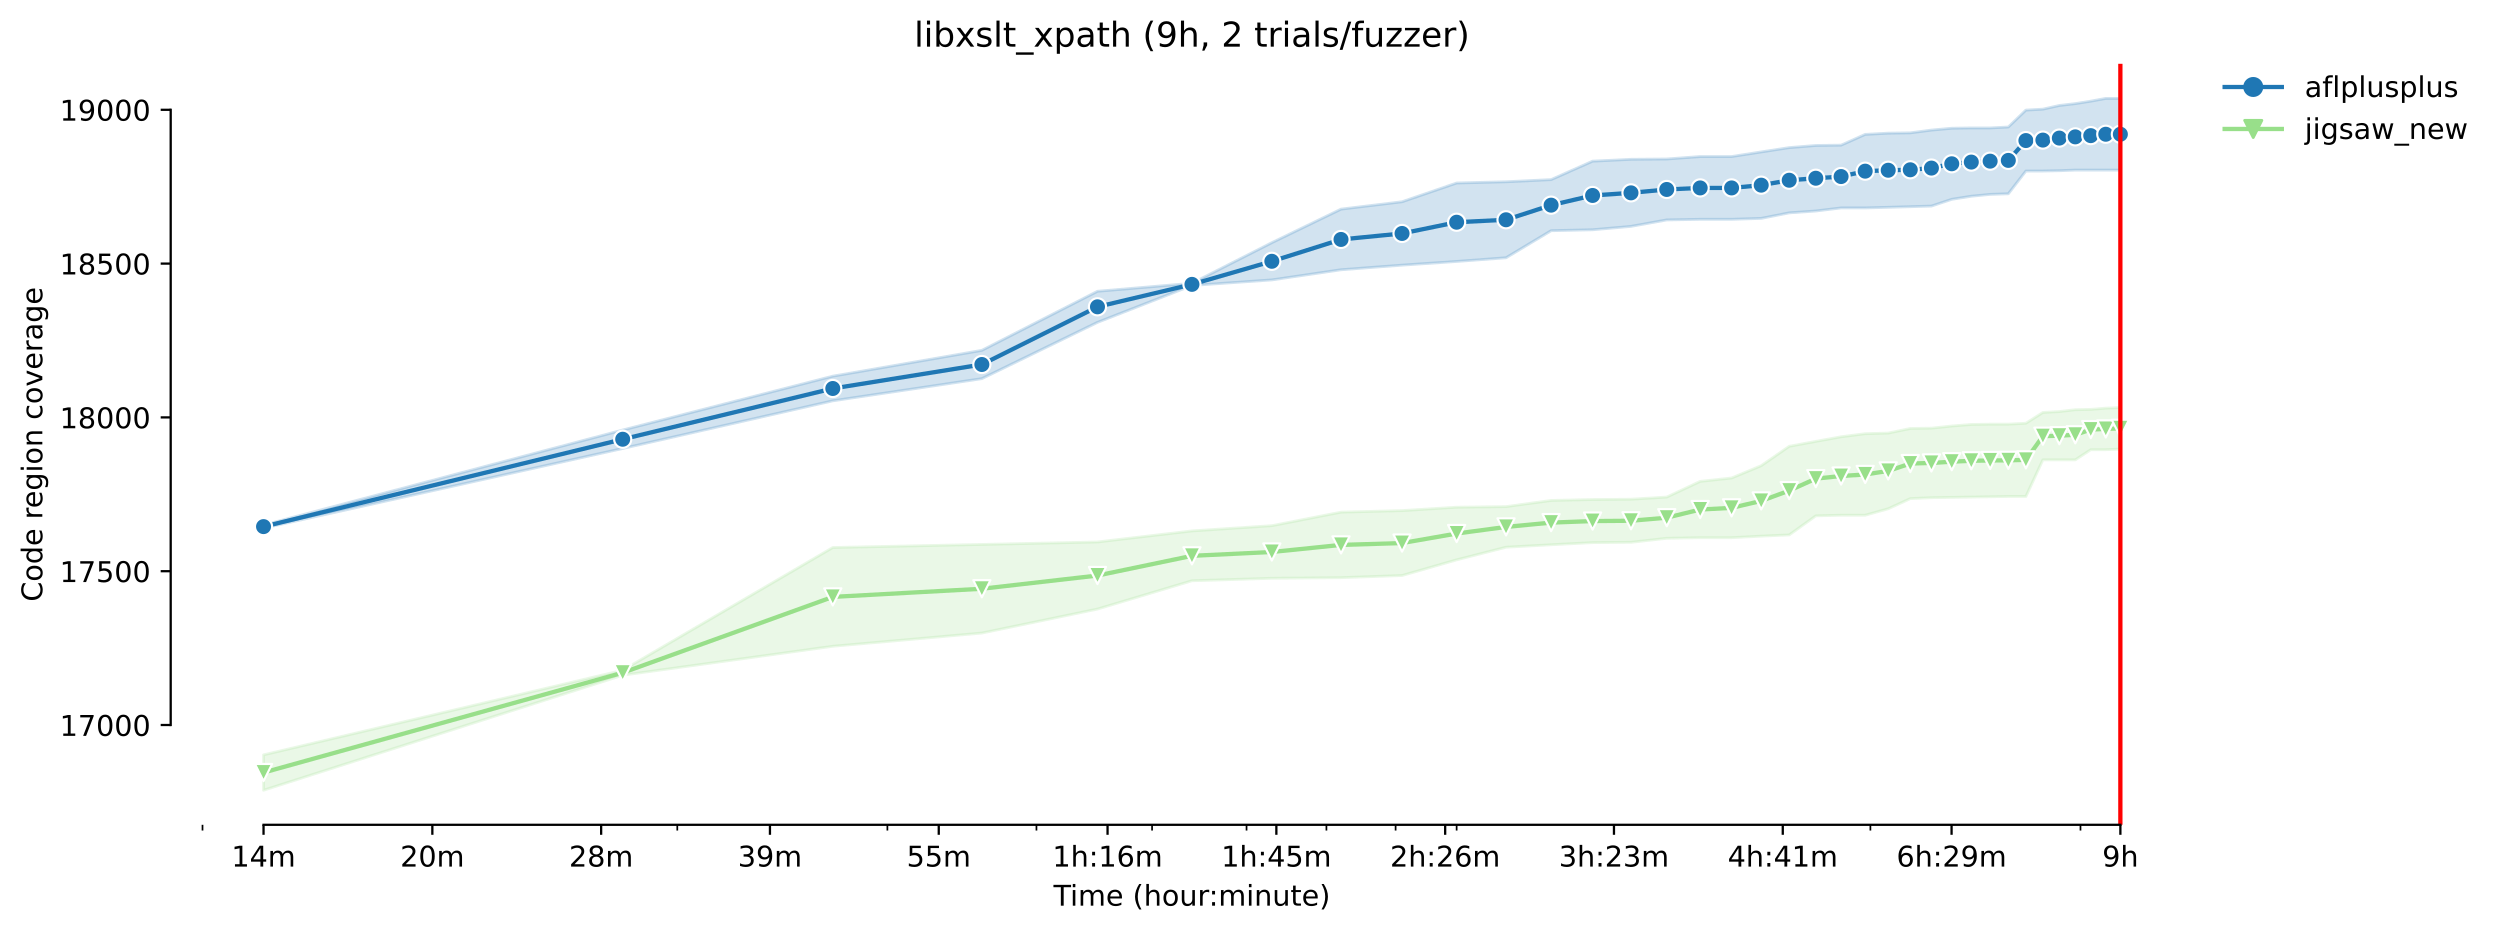 <?xml version="1.0" encoding="utf-8" standalone="no"?>
<!DOCTYPE svg PUBLIC "-//W3C//DTD SVG 1.1//EN"
  "http://www.w3.org/Graphics/SVG/1.1/DTD/svg11.dtd">
<!-- Created with matplotlib (https://matplotlib.org/) -->
<svg height="325.986pt" version="1.1" viewBox="0 0 874.22 325.986" width="874.22pt" xmlns="http://www.w3.org/2000/svg" xmlns:xlink="http://www.w3.org/1999/xlink">
 <defs>
  <style type="text/css">*{stroke-linecap:butt;stroke-linejoin:round;}</style>
 </defs>
 <g id="figure_1">
  <g id="patch_1">
   <path d="M 0 325.986 
L 874.22 325.986 
L 874.22 0 
L 0 0 
z
" style="fill:#ffffff;"/>
  </g>
  <g id="axes_1">
   <g id="patch_2">
    <path d="M 59.691 288.43 
L 773.931 288.43 
L 773.931 22.318 
L 59.691 22.318 
z
" style="fill:#ffffff;"/>
   </g>
   <g id="PolyCollection_1">
    <defs>
     <path d="M 92.156 -142.376 
L 92.156 -141.3 
L 217.75 -169.16 
L 291.217 -185.833 
L 343.343 -193.578 
L 383.775 -213.263 
L 416.811 -226.171 
L 444.742 -228.107 
L 468.937 -231.657 
L 490.278 -233.27 
L 509.369 -234.561 
L 526.638 -235.852 
L 542.404 -245.318 
L 556.907 -245.641 
L 570.335 -246.824 
L 582.836 -249.083 
L 594.53 -249.298 
L 605.515 -249.298 
L 615.872 -249.621 
L 625.668 -251.557 
L 634.962 -252.202 
L 643.803 -253.278 
L 652.232 -253.278 
L 660.286 -253.493 
L 667.998 -253.708 
L 675.394 -253.924 
L 682.501 -256.29 
L 689.339 -257.366 
L 695.929 -258.011 
L 702.287 -258.226 
L 708.43 -266.186 
L 714.371 -266.186 
L 720.124 -266.294 
L 725.699 -266.509 
L 731.108 -266.509 
L 736.361 -266.509 
L 741.465 -266.509 
L 741.465 -291.572 
L 741.465 -291.572 
L 736.361 -291.572 
L 731.108 -290.604 
L 725.699 -289.744 
L 720.124 -289.098 
L 714.371 -287.807 
L 708.43 -287.485 
L 702.287 -281.568 
L 695.929 -281.246 
L 689.339 -281.246 
L 682.501 -281.138 
L 675.394 -280.493 
L 667.998 -279.525 
L 660.286 -279.417 
L 652.232 -278.987 
L 643.803 -275.222 
L 634.962 -275.114 
L 625.668 -274.361 
L 615.872 -272.855 
L 605.515 -271.242 
L 594.53 -271.242 
L 582.836 -270.381 
L 570.335 -270.274 
L 556.907 -269.628 
L 542.404 -263.174 
L 526.638 -262.421 
L 509.369 -261.991 
L 490.278 -255.429 
L 468.937 -252.848 
L 444.742 -241.123 
L 416.811 -226.924 
L 383.775 -224.127 
L 343.343 -203.474 
L 291.217 -194.439 
L 217.75 -175.614 
L 92.156 -142.376 
z
" id="md4deafa1cf" style="stroke:#1f77b4;stroke-opacity:0.2;"/>
    </defs>
    <g clip-path="url(#pafbe41ceff)">
     <use style="fill:#1f77b4;fill-opacity:0.2;stroke:#1f77b4;stroke-opacity:0.2;" x="0" xlink:href="#md4deafa1cf" y="325.986"/>
    </g>
   </g>
   <g id="PolyCollection_2">
    <defs>
     <path d="M 92.156 -62.023 
L 92.156 -49.652 
L 217.75 -89.883 
L 291.217 -99.994 
L 343.343 -104.619 
L 383.775 -113.01 
L 416.811 -122.906 
L 444.742 -123.766 
L 468.937 -123.982 
L 490.278 -124.735 
L 509.369 -130.221 
L 526.638 -134.631 
L 542.404 -135.491 
L 556.907 -136.244 
L 570.335 -136.352 
L 582.836 -137.75 
L 594.53 -137.965 
L 605.515 -137.965 
L 615.872 -138.503 
L 625.668 -138.934 
L 634.962 -145.603 
L 643.803 -145.818 
L 652.232 -145.818 
L 660.286 -148.077 
L 667.998 -151.627 
L 675.394 -151.949 
L 682.501 -152.057 
L 689.339 -152.164 
L 695.929 -152.272 
L 702.287 -152.38 
L 708.43 -152.38 
L 714.371 -165.18 
L 720.124 -165.18 
L 725.699 -165.18 
L 731.108 -168.73 
L 736.361 -168.73 
L 741.465 -168.945 
L 741.465 -183.467 
L 741.465 -183.467 
L 736.361 -183.251 
L 731.108 -182.821 
L 725.699 -182.714 
L 720.124 -182.068 
L 714.371 -181.746 
L 708.43 -177.981 
L 702.287 -177.658 
L 695.929 -177.658 
L 689.339 -177.55 
L 682.501 -177.013 
L 675.394 -176.26 
L 667.998 -176.152 
L 660.286 -174.538 
L 652.232 -174.323 
L 643.803 -173.248 
L 634.962 -171.634 
L 625.668 -169.913 
L 615.872 -163.136 
L 605.515 -158.834 
L 594.53 -157.65 
L 582.836 -152.164 
L 570.335 -151.411 
L 556.907 -151.304 
L 542.404 -150.981 
L 526.638 -148.83 
L 509.369 -148.615 
L 490.278 -147.431 
L 468.937 -146.894 
L 444.742 -142.161 
L 416.811 -140.332 
L 383.775 -136.459 
L 343.343 -135.599 
L 291.217 -134.523 
L 217.75 -91.604 
L 92.156 -62.023 
z
" id="m7878381d04" style="stroke:#98df8a;stroke-opacity:0.2;"/>
    </defs>
    <g clip-path="url(#pafbe41ceff)">
     <use style="fill:#98df8a;fill-opacity:0.2;stroke:#98df8a;stroke-opacity:0.2;" x="0" xlink:href="#m7878381d04" y="325.986"/>
    </g>
   </g>
   <g id="matplotlib.axis_1">
    <g id="xtick_1">
     <g id="line2d_1">
      <defs>
       <path d="M 0 0 
L 0 3.5 
" id="mad91af517e" style="stroke:#000000;stroke-width:0.8;"/>
      </defs>
      <g>
       <use style="stroke:#000000;stroke-width:0.8;" x="92.156" xlink:href="#mad91af517e" y="288.43"/>
      </g>
     </g>
     <g id="text_1">
      <!-- 14m -->
      <g transform="translate(80.923 303.029)scale(0.1 -0.1)">
       <defs>
        <path d="M 12.406 8.297 
L 28.516 8.297 
L 28.516 63.922 
L 10.984 60.406 
L 10.984 69.391 
L 28.422 72.906 
L 38.281 72.906 
L 38.281 8.297 
L 54.391 8.297 
L 54.391 0 
L 12.406 0 
z
" id="DejaVuSans-49"/>
        <path d="M 37.797 64.312 
L 12.891 25.391 
L 37.797 25.391 
z
M 35.203 72.906 
L 47.609 72.906 
L 47.609 25.391 
L 58.016 25.391 
L 58.016 17.188 
L 47.609 17.188 
L 47.609 0 
L 37.797 0 
L 37.797 17.188 
L 4.891 17.188 
L 4.891 26.703 
z
" id="DejaVuSans-52"/>
        <path d="M 52 44.188 
Q 55.375 50.25 60.062 53.125 
Q 64.75 56 71.094 56 
Q 79.641 56 84.281 50.016 
Q 88.922 44.047 88.922 33.016 
L 88.922 0 
L 79.891 0 
L 79.891 32.719 
Q 79.891 40.578 77.094 44.375 
Q 74.312 48.188 68.609 48.188 
Q 61.625 48.188 57.562 43.547 
Q 53.516 38.922 53.516 30.906 
L 53.516 0 
L 44.484 0 
L 44.484 32.719 
Q 44.484 40.625 41.703 44.406 
Q 38.922 48.188 33.109 48.188 
Q 26.219 48.188 22.156 43.531 
Q 18.109 38.875 18.109 30.906 
L 18.109 0 
L 9.078 0 
L 9.078 54.688 
L 18.109 54.688 
L 18.109 46.188 
Q 21.188 51.219 25.484 53.609 
Q 29.781 56 35.688 56 
Q 41.656 56 45.828 52.969 
Q 50 49.953 52 44.188 
z
" id="DejaVuSans-109"/>
       </defs>
       <use xlink:href="#DejaVuSans-49"/>
       <use x="63.623" xlink:href="#DejaVuSans-52"/>
       <use x="127.246" xlink:href="#DejaVuSans-109"/>
      </g>
     </g>
    </g>
    <g id="xtick_2">
     <g id="line2d_2">
      <g>
       <use style="stroke:#000000;stroke-width:0.8;" x="151.185" xlink:href="#mad91af517e" y="288.43"/>
      </g>
     </g>
     <g id="text_2">
      <!-- 20m -->
      <g transform="translate(139.952 303.029)scale(0.1 -0.1)">
       <defs>
        <path d="M 19.188 8.297 
L 53.609 8.297 
L 53.609 0 
L 7.328 0 
L 7.328 8.297 
Q 12.938 14.109 22.625 23.891 
Q 32.328 33.688 34.812 36.531 
Q 39.547 41.844 41.422 45.531 
Q 43.312 49.219 43.312 52.781 
Q 43.312 58.594 39.234 62.25 
Q 35.156 65.922 28.609 65.922 
Q 23.969 65.922 18.812 64.312 
Q 13.672 62.703 7.812 59.422 
L 7.812 69.391 
Q 13.766 71.781 18.938 73 
Q 24.125 74.219 28.422 74.219 
Q 39.75 74.219 46.484 68.547 
Q 53.219 62.891 53.219 53.422 
Q 53.219 48.922 51.531 44.891 
Q 49.859 40.875 45.406 35.406 
Q 44.188 33.984 37.641 27.219 
Q 31.109 20.453 19.188 8.297 
z
" id="DejaVuSans-50"/>
        <path d="M 31.781 66.406 
Q 24.172 66.406 20.328 58.906 
Q 16.5 51.422 16.5 36.375 
Q 16.5 21.391 20.328 13.891 
Q 24.172 6.391 31.781 6.391 
Q 39.453 6.391 43.281 13.891 
Q 47.125 21.391 47.125 36.375 
Q 47.125 51.422 43.281 58.906 
Q 39.453 66.406 31.781 66.406 
z
M 31.781 74.219 
Q 44.047 74.219 50.516 64.516 
Q 56.984 54.828 56.984 36.375 
Q 56.984 17.969 50.516 8.266 
Q 44.047 -1.422 31.781 -1.422 
Q 19.531 -1.422 13.062 8.266 
Q 6.594 17.969 6.594 36.375 
Q 6.594 54.828 13.062 64.516 
Q 19.531 74.219 31.781 74.219 
z
" id="DejaVuSans-48"/>
       </defs>
       <use xlink:href="#DejaVuSans-50"/>
       <use x="63.623" xlink:href="#DejaVuSans-48"/>
       <use x="127.246" xlink:href="#DejaVuSans-109"/>
      </g>
     </g>
    </g>
    <g id="xtick_3">
     <g id="line2d_3">
      <g>
       <use style="stroke:#000000;stroke-width:0.8;" x="210.213" xlink:href="#mad91af517e" y="288.43"/>
      </g>
     </g>
     <g id="text_3">
      <!-- 28m -->
      <g transform="translate(198.98 303.029)scale(0.1 -0.1)">
       <defs>
        <path d="M 31.781 34.625 
Q 24.75 34.625 20.719 30.859 
Q 16.703 27.094 16.703 20.516 
Q 16.703 13.922 20.719 10.156 
Q 24.75 6.391 31.781 6.391 
Q 38.812 6.391 42.859 10.172 
Q 46.922 13.969 46.922 20.516 
Q 46.922 27.094 42.891 30.859 
Q 38.875 34.625 31.781 34.625 
z
M 21.922 38.812 
Q 15.578 40.375 12.031 44.719 
Q 8.5 49.078 8.5 55.328 
Q 8.5 64.062 14.719 69.141 
Q 20.953 74.219 31.781 74.219 
Q 42.672 74.219 48.875 69.141 
Q 55.078 64.062 55.078 55.328 
Q 55.078 49.078 51.531 44.719 
Q 48 40.375 41.703 38.812 
Q 48.828 37.156 52.797 32.312 
Q 56.781 27.484 56.781 20.516 
Q 56.781 9.906 50.312 4.234 
Q 43.844 -1.422 31.781 -1.422 
Q 19.734 -1.422 13.25 4.234 
Q 6.781 9.906 6.781 20.516 
Q 6.781 27.484 10.781 32.312 
Q 14.797 37.156 21.922 38.812 
z
M 18.312 54.391 
Q 18.312 48.734 21.844 45.562 
Q 25.391 42.391 31.781 42.391 
Q 38.141 42.391 41.719 45.562 
Q 45.312 48.734 45.312 54.391 
Q 45.312 60.062 41.719 63.234 
Q 38.141 66.406 31.781 66.406 
Q 25.391 66.406 21.844 63.234 
Q 18.312 60.062 18.312 54.391 
z
" id="DejaVuSans-56"/>
       </defs>
       <use xlink:href="#DejaVuSans-50"/>
       <use x="63.623" xlink:href="#DejaVuSans-56"/>
       <use x="127.246" xlink:href="#DejaVuSans-109"/>
      </g>
     </g>
    </g>
    <g id="xtick_4">
     <g id="line2d_4">
      <g>
       <use style="stroke:#000000;stroke-width:0.8;" x="269.242" xlink:href="#mad91af517e" y="288.43"/>
      </g>
     </g>
     <g id="text_4">
      <!-- 39m -->
      <g transform="translate(258.009 303.029)scale(0.1 -0.1)">
       <defs>
        <path d="M 40.578 39.312 
Q 47.656 37.797 51.625 33 
Q 55.609 28.219 55.609 21.188 
Q 55.609 10.406 48.188 4.484 
Q 40.766 -1.422 27.094 -1.422 
Q 22.516 -1.422 17.656 -0.516 
Q 12.797 0.391 7.625 2.203 
L 7.625 11.719 
Q 11.719 9.328 16.594 8.109 
Q 21.484 6.891 26.812 6.891 
Q 36.078 6.891 40.938 10.547 
Q 45.797 14.203 45.797 21.188 
Q 45.797 27.641 41.281 31.266 
Q 36.766 34.906 28.719 34.906 
L 20.219 34.906 
L 20.219 43.016 
L 29.109 43.016 
Q 36.375 43.016 40.234 45.922 
Q 44.094 48.828 44.094 54.297 
Q 44.094 59.906 40.109 62.906 
Q 36.141 65.922 28.719 65.922 
Q 24.656 65.922 20.016 65.031 
Q 15.375 64.156 9.812 62.312 
L 9.812 71.094 
Q 15.438 72.656 20.344 73.438 
Q 25.25 74.219 29.594 74.219 
Q 40.828 74.219 47.359 69.109 
Q 53.906 64.016 53.906 55.328 
Q 53.906 49.266 50.438 45.094 
Q 46.969 40.922 40.578 39.312 
z
" id="DejaVuSans-51"/>
        <path d="M 10.984 1.516 
L 10.984 10.5 
Q 14.703 8.734 18.5 7.812 
Q 22.312 6.891 25.984 6.891 
Q 35.75 6.891 40.891 13.453 
Q 46.047 20.016 46.781 33.406 
Q 43.953 29.203 39.594 26.953 
Q 35.25 24.703 29.984 24.703 
Q 19.047 24.703 12.672 31.312 
Q 6.297 37.938 6.297 49.422 
Q 6.297 60.641 12.938 67.422 
Q 19.578 74.219 30.609 74.219 
Q 43.266 74.219 49.922 64.516 
Q 56.594 54.828 56.594 36.375 
Q 56.594 19.141 48.406 8.859 
Q 40.234 -1.422 26.422 -1.422 
Q 22.703 -1.422 18.891 -0.688 
Q 15.094 0.047 10.984 1.516 
z
M 30.609 32.422 
Q 37.25 32.422 41.125 36.953 
Q 45.016 41.5 45.016 49.422 
Q 45.016 57.281 41.125 61.844 
Q 37.25 66.406 30.609 66.406 
Q 23.969 66.406 20.094 61.844 
Q 16.219 57.281 16.219 49.422 
Q 16.219 41.5 20.094 36.953 
Q 23.969 32.422 30.609 32.422 
z
" id="DejaVuSans-57"/>
       </defs>
       <use xlink:href="#DejaVuSans-51"/>
       <use x="63.623" xlink:href="#DejaVuSans-57"/>
       <use x="127.246" xlink:href="#DejaVuSans-109"/>
      </g>
     </g>
    </g>
    <g id="xtick_5">
     <g id="line2d_5">
      <g>
       <use style="stroke:#000000;stroke-width:0.8;" x="328.271" xlink:href="#mad91af517e" y="288.43"/>
      </g>
     </g>
     <g id="text_5">
      <!-- 55m -->
      <g transform="translate(317.038 303.029)scale(0.1 -0.1)">
       <defs>
        <path d="M 10.797 72.906 
L 49.516 72.906 
L 49.516 64.594 
L 19.828 64.594 
L 19.828 46.734 
Q 21.969 47.469 24.109 47.828 
Q 26.266 48.188 28.422 48.188 
Q 40.625 48.188 47.75 41.5 
Q 54.891 34.812 54.891 23.391 
Q 54.891 11.625 47.562 5.094 
Q 40.234 -1.422 26.906 -1.422 
Q 22.312 -1.422 17.547 -0.641 
Q 12.797 0.141 7.719 1.703 
L 7.719 11.625 
Q 12.109 9.234 16.797 8.062 
Q 21.484 6.891 26.703 6.891 
Q 35.156 6.891 40.078 11.328 
Q 45.016 15.766 45.016 23.391 
Q 45.016 31 40.078 35.438 
Q 35.156 39.891 26.703 39.891 
Q 22.75 39.891 18.812 39.016 
Q 14.891 38.141 10.797 36.281 
z
" id="DejaVuSans-53"/>
       </defs>
       <use xlink:href="#DejaVuSans-53"/>
       <use x="63.623" xlink:href="#DejaVuSans-53"/>
       <use x="127.246" xlink:href="#DejaVuSans-109"/>
      </g>
     </g>
    </g>
    <g id="xtick_6">
     <g id="line2d_6">
      <g>
       <use style="stroke:#000000;stroke-width:0.8;" x="387.299" xlink:href="#mad91af517e" y="288.43"/>
      </g>
     </g>
     <g id="text_6">
      <!-- 1h:16m -->
      <g transform="translate(368.032 303.029)scale(0.1 -0.1)">
       <defs>
        <path d="M 54.891 33.016 
L 54.891 0 
L 45.906 0 
L 45.906 32.719 
Q 45.906 40.484 42.875 44.328 
Q 39.844 48.188 33.797 48.188 
Q 26.516 48.188 22.312 43.547 
Q 18.109 38.922 18.109 30.906 
L 18.109 0 
L 9.078 0 
L 9.078 75.984 
L 18.109 75.984 
L 18.109 46.188 
Q 21.344 51.125 25.703 53.562 
Q 30.078 56 35.797 56 
Q 45.219 56 50.047 50.172 
Q 54.891 44.344 54.891 33.016 
z
" id="DejaVuSans-104"/>
        <path d="M 11.719 12.406 
L 22.016 12.406 
L 22.016 0 
L 11.719 0 
z
M 11.719 51.703 
L 22.016 51.703 
L 22.016 39.312 
L 11.719 39.312 
z
" id="DejaVuSans-58"/>
        <path d="M 33.016 40.375 
Q 26.375 40.375 22.484 35.828 
Q 18.609 31.297 18.609 23.391 
Q 18.609 15.531 22.484 10.953 
Q 26.375 6.391 33.016 6.391 
Q 39.656 6.391 43.531 10.953 
Q 47.406 15.531 47.406 23.391 
Q 47.406 31.297 43.531 35.828 
Q 39.656 40.375 33.016 40.375 
z
M 52.594 71.297 
L 52.594 62.312 
Q 48.875 64.062 45.094 64.984 
Q 41.312 65.922 37.594 65.922 
Q 27.828 65.922 22.672 59.328 
Q 17.531 52.734 16.797 39.406 
Q 19.672 43.656 24.016 45.922 
Q 28.375 48.188 33.594 48.188 
Q 44.578 48.188 50.953 41.516 
Q 57.328 34.859 57.328 23.391 
Q 57.328 12.156 50.688 5.359 
Q 44.047 -1.422 33.016 -1.422 
Q 20.359 -1.422 13.672 8.266 
Q 6.984 17.969 6.984 36.375 
Q 6.984 53.656 15.188 63.938 
Q 23.391 74.219 37.203 74.219 
Q 40.922 74.219 44.703 73.484 
Q 48.484 72.75 52.594 71.297 
z
" id="DejaVuSans-54"/>
       </defs>
       <use xlink:href="#DejaVuSans-49"/>
       <use x="63.623" xlink:href="#DejaVuSans-104"/>
       <use x="127.002" xlink:href="#DejaVuSans-58"/>
       <use x="160.693" xlink:href="#DejaVuSans-49"/>
       <use x="224.316" xlink:href="#DejaVuSans-54"/>
       <use x="287.939" xlink:href="#DejaVuSans-109"/>
      </g>
     </g>
    </g>
    <g id="xtick_7">
     <g id="line2d_7">
      <g>
       <use style="stroke:#000000;stroke-width:0.8;" x="446.328" xlink:href="#mad91af517e" y="288.43"/>
      </g>
     </g>
     <g id="text_7">
      <!-- 1h:45m -->
      <g transform="translate(427.061 303.029)scale(0.1 -0.1)">
       <use xlink:href="#DejaVuSans-49"/>
       <use x="63.623" xlink:href="#DejaVuSans-104"/>
       <use x="127.002" xlink:href="#DejaVuSans-58"/>
       <use x="160.693" xlink:href="#DejaVuSans-52"/>
       <use x="224.316" xlink:href="#DejaVuSans-53"/>
       <use x="287.939" xlink:href="#DejaVuSans-109"/>
      </g>
     </g>
    </g>
    <g id="xtick_8">
     <g id="line2d_8">
      <g>
       <use style="stroke:#000000;stroke-width:0.8;" x="505.356" xlink:href="#mad91af517e" y="288.43"/>
      </g>
     </g>
     <g id="text_8">
      <!-- 2h:26m -->
      <g transform="translate(486.089 303.029)scale(0.1 -0.1)">
       <use xlink:href="#DejaVuSans-50"/>
       <use x="63.623" xlink:href="#DejaVuSans-104"/>
       <use x="127.002" xlink:href="#DejaVuSans-58"/>
       <use x="160.693" xlink:href="#DejaVuSans-50"/>
       <use x="224.316" xlink:href="#DejaVuSans-54"/>
       <use x="287.939" xlink:href="#DejaVuSans-109"/>
      </g>
     </g>
    </g>
    <g id="xtick_9">
     <g id="line2d_9">
      <g>
       <use style="stroke:#000000;stroke-width:0.8;" x="564.385" xlink:href="#mad91af517e" y="288.43"/>
      </g>
     </g>
     <g id="text_9">
      <!-- 3h:23m -->
      <g transform="translate(545.118 303.029)scale(0.1 -0.1)">
       <use xlink:href="#DejaVuSans-51"/>
       <use x="63.623" xlink:href="#DejaVuSans-104"/>
       <use x="127.002" xlink:href="#DejaVuSans-58"/>
       <use x="160.693" xlink:href="#DejaVuSans-50"/>
       <use x="224.316" xlink:href="#DejaVuSans-51"/>
       <use x="287.939" xlink:href="#DejaVuSans-109"/>
      </g>
     </g>
    </g>
    <g id="xtick_10">
     <g id="line2d_10">
      <g>
       <use style="stroke:#000000;stroke-width:0.8;" x="623.414" xlink:href="#mad91af517e" y="288.43"/>
      </g>
     </g>
     <g id="text_10">
      <!-- 4h:41m -->
      <g transform="translate(604.146 303.029)scale(0.1 -0.1)">
       <use xlink:href="#DejaVuSans-52"/>
       <use x="63.623" xlink:href="#DejaVuSans-104"/>
       <use x="127.002" xlink:href="#DejaVuSans-58"/>
       <use x="160.693" xlink:href="#DejaVuSans-52"/>
       <use x="224.316" xlink:href="#DejaVuSans-49"/>
       <use x="287.939" xlink:href="#DejaVuSans-109"/>
      </g>
     </g>
    </g>
    <g id="xtick_11">
     <g id="line2d_11">
      <g>
       <use style="stroke:#000000;stroke-width:0.8;" x="682.442" xlink:href="#mad91af517e" y="288.43"/>
      </g>
     </g>
     <g id="text_11">
      <!-- 6h:29m -->
      <g transform="translate(663.175 303.029)scale(0.1 -0.1)">
       <use xlink:href="#DejaVuSans-54"/>
       <use x="63.623" xlink:href="#DejaVuSans-104"/>
       <use x="127.002" xlink:href="#DejaVuSans-58"/>
       <use x="160.693" xlink:href="#DejaVuSans-50"/>
       <use x="224.316" xlink:href="#DejaVuSans-57"/>
       <use x="287.939" xlink:href="#DejaVuSans-109"/>
      </g>
     </g>
    </g>
    <g id="xtick_12">
     <g id="line2d_12">
      <g>
       <use style="stroke:#000000;stroke-width:0.8;" x="741.471" xlink:href="#mad91af517e" y="288.43"/>
      </g>
     </g>
     <g id="text_12">
      <!-- 9h -->
      <g transform="translate(735.121 303.029)scale(0.1 -0.1)">
       <use xlink:href="#DejaVuSans-57"/>
       <use x="63.623" xlink:href="#DejaVuSans-104"/>
      </g>
     </g>
    </g>
    <g id="xtick_13">
     <g id="line2d_13">
      <defs>
       <path d="M 0 0 
L 0 2 
" id="m329a11895c" style="stroke:#000000;stroke-width:0.6;"/>
      </defs>
      <g>
       <use style="stroke:#000000;stroke-width:0.6;" x="70.815" xlink:href="#m329a11895c" y="288.43"/>
      </g>
     </g>
    </g>
    <g id="xtick_14">
     <g id="line2d_14">
      <g>
       <use style="stroke:#000000;stroke-width:0.6;" x="236.84" xlink:href="#m329a11895c" y="288.43"/>
      </g>
     </g>
    </g>
    <g id="xtick_15">
     <g id="line2d_15">
      <g>
       <use style="stroke:#000000;stroke-width:0.6;" x="310.308" xlink:href="#m329a11895c" y="288.43"/>
      </g>
     </g>
    </g>
    <g id="xtick_16">
     <g id="line2d_16">
      <g>
       <use style="stroke:#000000;stroke-width:0.6;" x="362.434" xlink:href="#m329a11895c" y="288.43"/>
      </g>
     </g>
    </g>
    <g id="xtick_17">
     <g id="line2d_17">
      <g>
       <use style="stroke:#000000;stroke-width:0.6;" x="402.866" xlink:href="#m329a11895c" y="288.43"/>
      </g>
     </g>
    </g>
    <g id="xtick_18">
     <g id="line2d_18">
      <g>
       <use style="stroke:#000000;stroke-width:0.6;" x="435.901" xlink:href="#m329a11895c" y="288.43"/>
      </g>
     </g>
    </g>
    <g id="xtick_19">
     <g id="line2d_19">
      <g>
       <use style="stroke:#000000;stroke-width:0.6;" x="463.832" xlink:href="#m329a11895c" y="288.43"/>
      </g>
     </g>
    </g>
    <g id="xtick_20">
     <g id="line2d_20">
      <g>
       <use style="stroke:#000000;stroke-width:0.6;" x="488.027" xlink:href="#m329a11895c" y="288.43"/>
      </g>
     </g>
    </g>
    <g id="xtick_21">
     <g id="line2d_21">
      <g>
       <use style="stroke:#000000;stroke-width:0.6;" x="509.369" xlink:href="#m329a11895c" y="288.43"/>
      </g>
     </g>
    </g>
    <g id="xtick_22">
     <g id="line2d_22">
      <g>
       <use style="stroke:#000000;stroke-width:0.6;" x="654.053" xlink:href="#m329a11895c" y="288.43"/>
      </g>
     </g>
    </g>
    <g id="xtick_23">
     <g id="line2d_23">
      <g>
       <use style="stroke:#000000;stroke-width:0.6;" x="727.52" xlink:href="#m329a11895c" y="288.43"/>
      </g>
     </g>
    </g>
    <g id="text_13">
     <!-- Time (hour:minute) -->
     <g transform="translate(368.404 316.707)scale(0.1 -0.1)">
      <defs>
       <path d="M -0.297 72.906 
L 61.375 72.906 
L 61.375 64.594 
L 35.5 64.594 
L 35.5 0 
L 25.594 0 
L 25.594 64.594 
L -0.297 64.594 
z
" id="DejaVuSans-84"/>
       <path d="M 9.422 54.688 
L 18.406 54.688 
L 18.406 0 
L 9.422 0 
z
M 9.422 75.984 
L 18.406 75.984 
L 18.406 64.594 
L 9.422 64.594 
z
" id="DejaVuSans-105"/>
       <path d="M 56.203 29.594 
L 56.203 25.203 
L 14.891 25.203 
Q 15.484 15.922 20.484 11.062 
Q 25.484 6.203 34.422 6.203 
Q 39.594 6.203 44.453 7.469 
Q 49.312 8.734 54.109 11.281 
L 54.109 2.781 
Q 49.266 0.734 44.188 -0.344 
Q 39.109 -1.422 33.891 -1.422 
Q 20.797 -1.422 13.156 6.188 
Q 5.516 13.812 5.516 26.812 
Q 5.516 40.234 12.766 48.109 
Q 20.016 56 32.328 56 
Q 43.359 56 49.781 48.891 
Q 56.203 41.797 56.203 29.594 
z
M 47.219 32.234 
Q 47.125 39.594 43.094 43.984 
Q 39.062 48.391 32.422 48.391 
Q 24.906 48.391 20.391 44.141 
Q 15.875 39.891 15.188 32.172 
z
" id="DejaVuSans-101"/>
       <path id="DejaVuSans-32"/>
       <path d="M 31 75.875 
Q 24.469 64.656 21.281 53.656 
Q 18.109 42.672 18.109 31.391 
Q 18.109 20.125 21.312 9.062 
Q 24.516 -2 31 -13.188 
L 23.188 -13.188 
Q 15.875 -1.703 12.234 9.375 
Q 8.594 20.453 8.594 31.391 
Q 8.594 42.281 12.203 53.312 
Q 15.828 64.359 23.188 75.875 
z
" id="DejaVuSans-40"/>
       <path d="M 30.609 48.391 
Q 23.391 48.391 19.188 42.75 
Q 14.984 37.109 14.984 27.297 
Q 14.984 17.484 19.156 11.844 
Q 23.344 6.203 30.609 6.203 
Q 37.797 6.203 41.984 11.859 
Q 46.188 17.531 46.188 27.297 
Q 46.188 37.016 41.984 42.703 
Q 37.797 48.391 30.609 48.391 
z
M 30.609 56 
Q 42.328 56 49.016 48.375 
Q 55.719 40.766 55.719 27.297 
Q 55.719 13.875 49.016 6.219 
Q 42.328 -1.422 30.609 -1.422 
Q 18.844 -1.422 12.172 6.219 
Q 5.516 13.875 5.516 27.297 
Q 5.516 40.766 12.172 48.375 
Q 18.844 56 30.609 56 
z
" id="DejaVuSans-111"/>
       <path d="M 8.5 21.578 
L 8.5 54.688 
L 17.484 54.688 
L 17.484 21.922 
Q 17.484 14.156 20.5 10.266 
Q 23.531 6.391 29.594 6.391 
Q 36.859 6.391 41.078 11.031 
Q 45.312 15.672 45.312 23.688 
L 45.312 54.688 
L 54.297 54.688 
L 54.297 0 
L 45.312 0 
L 45.312 8.406 
Q 42.047 3.422 37.719 1 
Q 33.406 -1.422 27.688 -1.422 
Q 18.266 -1.422 13.375 4.438 
Q 8.5 10.297 8.5 21.578 
z
M 31.109 56 
z
" id="DejaVuSans-117"/>
       <path d="M 41.109 46.297 
Q 39.594 47.172 37.812 47.578 
Q 36.031 48 33.891 48 
Q 26.266 48 22.188 43.047 
Q 18.109 38.094 18.109 28.812 
L 18.109 0 
L 9.078 0 
L 9.078 54.688 
L 18.109 54.688 
L 18.109 46.188 
Q 20.953 51.172 25.484 53.578 
Q 30.031 56 36.531 56 
Q 37.453 56 38.578 55.875 
Q 39.703 55.766 41.062 55.516 
z
" id="DejaVuSans-114"/>
       <path d="M 54.891 33.016 
L 54.891 0 
L 45.906 0 
L 45.906 32.719 
Q 45.906 40.484 42.875 44.328 
Q 39.844 48.188 33.797 48.188 
Q 26.516 48.188 22.312 43.547 
Q 18.109 38.922 18.109 30.906 
L 18.109 0 
L 9.078 0 
L 9.078 54.688 
L 18.109 54.688 
L 18.109 46.188 
Q 21.344 51.125 25.703 53.562 
Q 30.078 56 35.797 56 
Q 45.219 56 50.047 50.172 
Q 54.891 44.344 54.891 33.016 
z
" id="DejaVuSans-110"/>
       <path d="M 18.312 70.219 
L 18.312 54.688 
L 36.812 54.688 
L 36.812 47.703 
L 18.312 47.703 
L 18.312 18.016 
Q 18.312 11.328 20.141 9.422 
Q 21.969 7.516 27.594 7.516 
L 36.812 7.516 
L 36.812 0 
L 27.594 0 
Q 17.188 0 13.234 3.875 
Q 9.281 7.766 9.281 18.016 
L 9.281 47.703 
L 2.688 47.703 
L 2.688 54.688 
L 9.281 54.688 
L 9.281 70.219 
z
" id="DejaVuSans-116"/>
       <path d="M 8.016 75.875 
L 15.828 75.875 
Q 23.141 64.359 26.781 53.312 
Q 30.422 42.281 30.422 31.391 
Q 30.422 20.453 26.781 9.375 
Q 23.141 -1.703 15.828 -13.188 
L 8.016 -13.188 
Q 14.5 -2 17.703 9.062 
Q 20.906 20.125 20.906 31.391 
Q 20.906 42.672 17.703 53.656 
Q 14.5 64.656 8.016 75.875 
z
" id="DejaVuSans-41"/>
      </defs>
      <use xlink:href="#DejaVuSans-84"/>
      <use x="57.959" xlink:href="#DejaVuSans-105"/>
      <use x="85.742" xlink:href="#DejaVuSans-109"/>
      <use x="183.154" xlink:href="#DejaVuSans-101"/>
      <use x="244.678" xlink:href="#DejaVuSans-32"/>
      <use x="276.465" xlink:href="#DejaVuSans-40"/>
      <use x="315.479" xlink:href="#DejaVuSans-104"/>
      <use x="378.857" xlink:href="#DejaVuSans-111"/>
      <use x="440.039" xlink:href="#DejaVuSans-117"/>
      <use x="503.418" xlink:href="#DejaVuSans-114"/>
      <use x="542.781" xlink:href="#DejaVuSans-58"/>
      <use x="576.473" xlink:href="#DejaVuSans-109"/>
      <use x="673.885" xlink:href="#DejaVuSans-105"/>
      <use x="701.668" xlink:href="#DejaVuSans-110"/>
      <use x="765.047" xlink:href="#DejaVuSans-117"/>
      <use x="828.426" xlink:href="#DejaVuSans-116"/>
      <use x="867.635" xlink:href="#DejaVuSans-101"/>
      <use x="929.158" xlink:href="#DejaVuSans-41"/>
     </g>
    </g>
   </g>
   <g id="matplotlib.axis_2">
    <g id="ytick_1">
     <g id="line2d_24">
      <defs>
       <path d="M 0 0 
L -3.5 0 
" id="md06039a2ae" style="stroke:#000000;stroke-width:0.8;"/>
      </defs>
      <g>
       <use style="stroke:#000000;stroke-width:0.8;" x="59.691" xlink:href="#md06039a2ae" y="253.53"/>
      </g>
     </g>
     <g id="text_14">
      <!-- 17000 -->
      <g transform="translate(20.878 257.329)scale(0.1 -0.1)">
       <defs>
        <path d="M 8.203 72.906 
L 55.078 72.906 
L 55.078 68.703 
L 28.609 0 
L 18.312 0 
L 43.219 64.594 
L 8.203 64.594 
z
" id="DejaVuSans-55"/>
       </defs>
       <use xlink:href="#DejaVuSans-49"/>
       <use x="63.623" xlink:href="#DejaVuSans-55"/>
       <use x="127.246" xlink:href="#DejaVuSans-48"/>
       <use x="190.869" xlink:href="#DejaVuSans-48"/>
       <use x="254.492" xlink:href="#DejaVuSans-48"/>
      </g>
     </g>
    </g>
    <g id="ytick_2">
     <g id="line2d_25">
      <g>
       <use style="stroke:#000000;stroke-width:0.8;" x="59.691" xlink:href="#md06039a2ae" y="199.746"/>
      </g>
     </g>
     <g id="text_15">
      <!-- 17500 -->
      <g transform="translate(20.878 203.545)scale(0.1 -0.1)">
       <use xlink:href="#DejaVuSans-49"/>
       <use x="63.623" xlink:href="#DejaVuSans-55"/>
       <use x="127.246" xlink:href="#DejaVuSans-53"/>
       <use x="190.869" xlink:href="#DejaVuSans-48"/>
       <use x="254.492" xlink:href="#DejaVuSans-48"/>
      </g>
     </g>
    </g>
    <g id="ytick_3">
     <g id="line2d_26">
      <g>
       <use style="stroke:#000000;stroke-width:0.8;" x="59.691" xlink:href="#md06039a2ae" y="145.962"/>
      </g>
     </g>
     <g id="text_16">
      <!-- 18000 -->
      <g transform="translate(20.878 149.761)scale(0.1 -0.1)">
       <use xlink:href="#DejaVuSans-49"/>
       <use x="63.623" xlink:href="#DejaVuSans-56"/>
       <use x="127.246" xlink:href="#DejaVuSans-48"/>
       <use x="190.869" xlink:href="#DejaVuSans-48"/>
       <use x="254.492" xlink:href="#DejaVuSans-48"/>
      </g>
     </g>
    </g>
    <g id="ytick_4">
     <g id="line2d_27">
      <g>
       <use style="stroke:#000000;stroke-width:0.8;" x="59.691" xlink:href="#md06039a2ae" y="92.178"/>
      </g>
     </g>
     <g id="text_17">
      <!-- 18500 -->
      <g transform="translate(20.878 95.977)scale(0.1 -0.1)">
       <use xlink:href="#DejaVuSans-49"/>
       <use x="63.623" xlink:href="#DejaVuSans-56"/>
       <use x="127.246" xlink:href="#DejaVuSans-53"/>
       <use x="190.869" xlink:href="#DejaVuSans-48"/>
       <use x="254.492" xlink:href="#DejaVuSans-48"/>
      </g>
     </g>
    </g>
    <g id="ytick_5">
     <g id="line2d_28">
      <g>
       <use style="stroke:#000000;stroke-width:0.8;" x="59.691" xlink:href="#md06039a2ae" y="38.394"/>
      </g>
     </g>
     <g id="text_18">
      <!-- 19000 -->
      <g transform="translate(20.878 42.193)scale(0.1 -0.1)">
       <use xlink:href="#DejaVuSans-49"/>
       <use x="63.623" xlink:href="#DejaVuSans-57"/>
       <use x="127.246" xlink:href="#DejaVuSans-48"/>
       <use x="190.869" xlink:href="#DejaVuSans-48"/>
       <use x="254.492" xlink:href="#DejaVuSans-48"/>
      </g>
     </g>
    </g>
    <g id="text_19">
     <!-- Code region coverage -->
     <g transform="translate(14.798 210.38)rotate(-90)scale(0.1 -0.1)">
      <defs>
       <path d="M 64.406 67.281 
L 64.406 56.891 
Q 59.422 61.531 53.781 63.812 
Q 48.141 66.109 41.797 66.109 
Q 29.297 66.109 22.656 58.469 
Q 16.016 50.828 16.016 36.375 
Q 16.016 21.969 22.656 14.328 
Q 29.297 6.688 41.797 6.688 
Q 48.141 6.688 53.781 8.984 
Q 59.422 11.281 64.406 15.922 
L 64.406 5.609 
Q 59.234 2.094 53.438 0.328 
Q 47.656 -1.422 41.219 -1.422 
Q 24.656 -1.422 15.125 8.703 
Q 5.609 18.844 5.609 36.375 
Q 5.609 53.953 15.125 64.078 
Q 24.656 74.219 41.219 74.219 
Q 47.75 74.219 53.531 72.484 
Q 59.328 70.75 64.406 67.281 
z
" id="DejaVuSans-67"/>
       <path d="M 45.406 46.391 
L 45.406 75.984 
L 54.391 75.984 
L 54.391 0 
L 45.406 0 
L 45.406 8.203 
Q 42.578 3.328 38.25 0.953 
Q 33.938 -1.422 27.875 -1.422 
Q 17.969 -1.422 11.734 6.484 
Q 5.516 14.406 5.516 27.297 
Q 5.516 40.188 11.734 48.094 
Q 17.969 56 27.875 56 
Q 33.938 56 38.25 53.625 
Q 42.578 51.266 45.406 46.391 
z
M 14.797 27.297 
Q 14.797 17.391 18.875 11.75 
Q 22.953 6.109 30.078 6.109 
Q 37.203 6.109 41.297 11.75 
Q 45.406 17.391 45.406 27.297 
Q 45.406 37.203 41.297 42.844 
Q 37.203 48.484 30.078 48.484 
Q 22.953 48.484 18.875 42.844 
Q 14.797 37.203 14.797 27.297 
z
" id="DejaVuSans-100"/>
       <path d="M 45.406 27.984 
Q 45.406 37.75 41.375 43.109 
Q 37.359 48.484 30.078 48.484 
Q 22.859 48.484 18.828 43.109 
Q 14.797 37.75 14.797 27.984 
Q 14.797 18.266 18.828 12.891 
Q 22.859 7.516 30.078 7.516 
Q 37.359 7.516 41.375 12.891 
Q 45.406 18.266 45.406 27.984 
z
M 54.391 6.781 
Q 54.391 -7.172 48.188 -13.984 
Q 42 -20.797 29.203 -20.797 
Q 24.469 -20.797 20.266 -20.094 
Q 16.062 -19.391 12.109 -17.922 
L 12.109 -9.188 
Q 16.062 -11.328 19.922 -12.344 
Q 23.781 -13.375 27.781 -13.375 
Q 36.625 -13.375 41.016 -8.766 
Q 45.406 -4.156 45.406 5.172 
L 45.406 9.625 
Q 42.625 4.781 38.281 2.391 
Q 33.938 0 27.875 0 
Q 17.828 0 11.672 7.656 
Q 5.516 15.328 5.516 27.984 
Q 5.516 40.672 11.672 48.328 
Q 17.828 56 27.875 56 
Q 33.938 56 38.281 53.609 
Q 42.625 51.219 45.406 46.391 
L 45.406 54.688 
L 54.391 54.688 
z
" id="DejaVuSans-103"/>
       <path d="M 48.781 52.594 
L 48.781 44.188 
Q 44.969 46.297 41.141 47.344 
Q 37.312 48.391 33.406 48.391 
Q 24.656 48.391 19.812 42.844 
Q 14.984 37.312 14.984 27.297 
Q 14.984 17.281 19.812 11.734 
Q 24.656 6.203 33.406 6.203 
Q 37.312 6.203 41.141 7.25 
Q 44.969 8.297 48.781 10.406 
L 48.781 2.094 
Q 45.016 0.344 40.984 -0.531 
Q 36.969 -1.422 32.422 -1.422 
Q 20.062 -1.422 12.781 6.344 
Q 5.516 14.109 5.516 27.297 
Q 5.516 40.672 12.859 48.328 
Q 20.219 56 33.016 56 
Q 37.156 56 41.109 55.141 
Q 45.062 54.297 48.781 52.594 
z
" id="DejaVuSans-99"/>
       <path d="M 2.984 54.688 
L 12.5 54.688 
L 29.594 8.797 
L 46.688 54.688 
L 56.203 54.688 
L 35.688 0 
L 23.484 0 
z
" id="DejaVuSans-118"/>
       <path d="M 34.281 27.484 
Q 23.391 27.484 19.188 25 
Q 14.984 22.516 14.984 16.5 
Q 14.984 11.719 18.141 8.906 
Q 21.297 6.109 26.703 6.109 
Q 34.188 6.109 38.703 11.406 
Q 43.219 16.703 43.219 25.484 
L 43.219 27.484 
z
M 52.203 31.203 
L 52.203 0 
L 43.219 0 
L 43.219 8.297 
Q 40.141 3.328 35.547 0.953 
Q 30.953 -1.422 24.312 -1.422 
Q 15.922 -1.422 10.953 3.297 
Q 6 8.016 6 15.922 
Q 6 25.141 12.172 29.828 
Q 18.359 34.516 30.609 34.516 
L 43.219 34.516 
L 43.219 35.406 
Q 43.219 41.609 39.141 45 
Q 35.062 48.391 27.688 48.391 
Q 23 48.391 18.547 47.266 
Q 14.109 46.141 10.016 43.891 
L 10.016 52.203 
Q 14.938 54.109 19.578 55.047 
Q 24.219 56 28.609 56 
Q 40.484 56 46.344 49.844 
Q 52.203 43.703 52.203 31.203 
z
" id="DejaVuSans-97"/>
      </defs>
      <use xlink:href="#DejaVuSans-67"/>
      <use x="69.824" xlink:href="#DejaVuSans-111"/>
      <use x="131.006" xlink:href="#DejaVuSans-100"/>
      <use x="194.482" xlink:href="#DejaVuSans-101"/>
      <use x="256.006" xlink:href="#DejaVuSans-32"/>
      <use x="287.793" xlink:href="#DejaVuSans-114"/>
      <use x="326.656" xlink:href="#DejaVuSans-101"/>
      <use x="388.18" xlink:href="#DejaVuSans-103"/>
      <use x="451.656" xlink:href="#DejaVuSans-105"/>
      <use x="479.439" xlink:href="#DejaVuSans-111"/>
      <use x="540.621" xlink:href="#DejaVuSans-110"/>
      <use x="604" xlink:href="#DejaVuSans-32"/>
      <use x="635.787" xlink:href="#DejaVuSans-99"/>
      <use x="690.768" xlink:href="#DejaVuSans-111"/>
      <use x="751.949" xlink:href="#DejaVuSans-118"/>
      <use x="811.129" xlink:href="#DejaVuSans-101"/>
      <use x="872.652" xlink:href="#DejaVuSans-114"/>
      <use x="913.766" xlink:href="#DejaVuSans-97"/>
      <use x="975.045" xlink:href="#DejaVuSans-103"/>
      <use x="1038.521" xlink:href="#DejaVuSans-101"/>
     </g>
    </g>
   </g>
   <g id="line2d_29">
    <path clip-path="url(#pafbe41ceff)" d="M 92.156 184.149 
L 217.75 153.599 
L 291.217 135.851 
L 343.343 127.46 
L 383.775 107.291 
L 416.811 99.439 
L 444.742 91.371 
L 468.937 83.734 
L 490.278 81.636 
L 509.369 77.71 
L 526.638 76.85 
L 542.404 71.74 
L 556.907 68.352 
L 570.335 67.437 
L 582.836 66.254 
L 594.53 65.716 
L 605.515 65.716 
L 615.872 64.748 
L 625.668 63.027 
L 634.962 62.328 
L 643.803 61.736 
L 652.232 59.854 
L 660.286 59.531 
L 667.998 59.37 
L 675.394 58.778 
L 682.501 57.272 
L 689.339 56.681 
L 695.929 56.358 
L 702.287 56.089 
L 708.43 49.151 
L 714.371 48.99 
L 720.124 48.29 
L 725.699 47.86 
L 731.108 47.43 
L 736.361 46.946 
L 741.465 46.946 
" style="fill:none;stroke:#1f77b4;stroke-linecap:square;stroke-width:1.5;"/>
    <defs>
     <path d="M 0 3 
C 0.796 3 1.559 2.684 2.121 2.121 
C 2.684 1.559 3 0.796 3 0 
C 3 -0.796 2.684 -1.559 2.121 -2.121 
C 1.559 -2.684 0.796 -3 0 -3 
C -0.796 -3 -1.559 -2.684 -2.121 -2.121 
C -2.684 -1.559 -3 -0.796 -3 0 
C -3 0.796 -2.684 1.559 -2.121 2.121 
C -1.559 2.684 -0.796 3 0 3 
z
" id="m7feeaa4f66" style="stroke:#ffffff;stroke-width:0.75;"/>
    </defs>
    <g clip-path="url(#pafbe41ceff)">
     <use style="fill:#1f77b4;stroke:#ffffff;stroke-width:0.75;" x="92.156" xlink:href="#m7feeaa4f66" y="184.149"/>
     <use style="fill:#1f77b4;stroke:#ffffff;stroke-width:0.75;" x="217.75" xlink:href="#m7feeaa4f66" y="153.599"/>
     <use style="fill:#1f77b4;stroke:#ffffff;stroke-width:0.75;" x="291.217" xlink:href="#m7feeaa4f66" y="135.851"/>
     <use style="fill:#1f77b4;stroke:#ffffff;stroke-width:0.75;" x="343.343" xlink:href="#m7feeaa4f66" y="127.46"/>
     <use style="fill:#1f77b4;stroke:#ffffff;stroke-width:0.75;" x="383.775" xlink:href="#m7feeaa4f66" y="107.291"/>
     <use style="fill:#1f77b4;stroke:#ffffff;stroke-width:0.75;" x="416.811" xlink:href="#m7feeaa4f66" y="99.439"/>
     <use style="fill:#1f77b4;stroke:#ffffff;stroke-width:0.75;" x="444.742" xlink:href="#m7feeaa4f66" y="91.371"/>
     <use style="fill:#1f77b4;stroke:#ffffff;stroke-width:0.75;" x="468.937" xlink:href="#m7feeaa4f66" y="83.734"/>
     <use style="fill:#1f77b4;stroke:#ffffff;stroke-width:0.75;" x="490.278" xlink:href="#m7feeaa4f66" y="81.636"/>
     <use style="fill:#1f77b4;stroke:#ffffff;stroke-width:0.75;" x="509.369" xlink:href="#m7feeaa4f66" y="77.71"/>
     <use style="fill:#1f77b4;stroke:#ffffff;stroke-width:0.75;" x="526.638" xlink:href="#m7feeaa4f66" y="76.85"/>
     <use style="fill:#1f77b4;stroke:#ffffff;stroke-width:0.75;" x="542.404" xlink:href="#m7feeaa4f66" y="71.74"/>
     <use style="fill:#1f77b4;stroke:#ffffff;stroke-width:0.75;" x="556.907" xlink:href="#m7feeaa4f66" y="68.352"/>
     <use style="fill:#1f77b4;stroke:#ffffff;stroke-width:0.75;" x="570.335" xlink:href="#m7feeaa4f66" y="67.437"/>
     <use style="fill:#1f77b4;stroke:#ffffff;stroke-width:0.75;" x="582.836" xlink:href="#m7feeaa4f66" y="66.254"/>
     <use style="fill:#1f77b4;stroke:#ffffff;stroke-width:0.75;" x="594.53" xlink:href="#m7feeaa4f66" y="65.716"/>
     <use style="fill:#1f77b4;stroke:#ffffff;stroke-width:0.75;" x="605.515" xlink:href="#m7feeaa4f66" y="65.716"/>
     <use style="fill:#1f77b4;stroke:#ffffff;stroke-width:0.75;" x="615.872" xlink:href="#m7feeaa4f66" y="64.748"/>
     <use style="fill:#1f77b4;stroke:#ffffff;stroke-width:0.75;" x="625.668" xlink:href="#m7feeaa4f66" y="63.027"/>
     <use style="fill:#1f77b4;stroke:#ffffff;stroke-width:0.75;" x="634.962" xlink:href="#m7feeaa4f66" y="62.328"/>
     <use style="fill:#1f77b4;stroke:#ffffff;stroke-width:0.75;" x="643.803" xlink:href="#m7feeaa4f66" y="61.736"/>
     <use style="fill:#1f77b4;stroke:#ffffff;stroke-width:0.75;" x="652.232" xlink:href="#m7feeaa4f66" y="59.854"/>
     <use style="fill:#1f77b4;stroke:#ffffff;stroke-width:0.75;" x="660.286" xlink:href="#m7feeaa4f66" y="59.531"/>
     <use style="fill:#1f77b4;stroke:#ffffff;stroke-width:0.75;" x="667.998" xlink:href="#m7feeaa4f66" y="59.37"/>
     <use style="fill:#1f77b4;stroke:#ffffff;stroke-width:0.75;" x="675.394" xlink:href="#m7feeaa4f66" y="58.778"/>
     <use style="fill:#1f77b4;stroke:#ffffff;stroke-width:0.75;" x="682.501" xlink:href="#m7feeaa4f66" y="57.272"/>
     <use style="fill:#1f77b4;stroke:#ffffff;stroke-width:0.75;" x="689.339" xlink:href="#m7feeaa4f66" y="56.681"/>
     <use style="fill:#1f77b4;stroke:#ffffff;stroke-width:0.75;" x="695.929" xlink:href="#m7feeaa4f66" y="56.358"/>
     <use style="fill:#1f77b4;stroke:#ffffff;stroke-width:0.75;" x="702.287" xlink:href="#m7feeaa4f66" y="56.089"/>
     <use style="fill:#1f77b4;stroke:#ffffff;stroke-width:0.75;" x="708.43" xlink:href="#m7feeaa4f66" y="49.151"/>
     <use style="fill:#1f77b4;stroke:#ffffff;stroke-width:0.75;" x="714.371" xlink:href="#m7feeaa4f66" y="48.99"/>
     <use style="fill:#1f77b4;stroke:#ffffff;stroke-width:0.75;" x="720.124" xlink:href="#m7feeaa4f66" y="48.29"/>
     <use style="fill:#1f77b4;stroke:#ffffff;stroke-width:0.75;" x="725.699" xlink:href="#m7feeaa4f66" y="47.86"/>
     <use style="fill:#1f77b4;stroke:#ffffff;stroke-width:0.75;" x="731.108" xlink:href="#m7feeaa4f66" y="47.43"/>
     <use style="fill:#1f77b4;stroke:#ffffff;stroke-width:0.75;" x="736.361" xlink:href="#m7feeaa4f66" y="46.946"/>
     <use style="fill:#1f77b4;stroke:#ffffff;stroke-width:0.75;" x="741.465" xlink:href="#m7feeaa4f66" y="46.946"/>
    </g>
   </g>
   <g id="line2d_30">
    <path clip-path="url(#pafbe41ceff)" d="M 92.156 270.149 
L 217.75 235.243 
L 291.217 208.728 
L 343.343 205.877 
L 383.775 201.252 
L 416.811 194.367 
L 444.742 193.023 
L 468.937 190.549 
L 490.278 189.903 
L 509.369 186.569 
L 526.638 184.256 
L 542.404 182.75 
L 556.907 182.212 
L 570.335 182.105 
L 582.836 181.029 
L 594.53 178.179 
L 605.515 177.587 
L 615.872 175.167 
L 625.668 171.563 
L 634.962 167.368 
L 643.803 166.454 
L 652.232 165.916 
L 660.286 164.679 
L 667.998 162.097 
L 675.394 161.882 
L 682.501 161.452 
L 689.339 161.129 
L 695.929 161.021 
L 702.287 160.968 
L 708.43 160.806 
L 714.371 152.524 
L 720.124 152.362 
L 725.699 152.04 
L 731.108 150.211 
L 736.361 149.996 
L 741.465 149.781 
" style="fill:none;stroke:#98df8a;stroke-linecap:square;stroke-width:1.5;"/>
    <defs>
     <path d="M -0 3 
L 3 -3 
L -3 -3 
z
" id="ma14e3b9be1" style="stroke:#ffffff;stroke-linejoin:miter;stroke-width:0.75;"/>
    </defs>
    <g clip-path="url(#pafbe41ceff)">
     <use style="fill:#98df8a;stroke:#ffffff;stroke-linejoin:miter;stroke-width:0.75;" x="92.156" xlink:href="#ma14e3b9be1" y="270.149"/>
     <use style="fill:#98df8a;stroke:#ffffff;stroke-linejoin:miter;stroke-width:0.75;" x="217.75" xlink:href="#ma14e3b9be1" y="235.243"/>
     <use style="fill:#98df8a;stroke:#ffffff;stroke-linejoin:miter;stroke-width:0.75;" x="291.217" xlink:href="#ma14e3b9be1" y="208.728"/>
     <use style="fill:#98df8a;stroke:#ffffff;stroke-linejoin:miter;stroke-width:0.75;" x="343.343" xlink:href="#ma14e3b9be1" y="205.877"/>
     <use style="fill:#98df8a;stroke:#ffffff;stroke-linejoin:miter;stroke-width:0.75;" x="383.775" xlink:href="#ma14e3b9be1" y="201.252"/>
     <use style="fill:#98df8a;stroke:#ffffff;stroke-linejoin:miter;stroke-width:0.75;" x="416.811" xlink:href="#ma14e3b9be1" y="194.367"/>
     <use style="fill:#98df8a;stroke:#ffffff;stroke-linejoin:miter;stroke-width:0.75;" x="444.742" xlink:href="#ma14e3b9be1" y="193.023"/>
     <use style="fill:#98df8a;stroke:#ffffff;stroke-linejoin:miter;stroke-width:0.75;" x="468.937" xlink:href="#ma14e3b9be1" y="190.549"/>
     <use style="fill:#98df8a;stroke:#ffffff;stroke-linejoin:miter;stroke-width:0.75;" x="490.278" xlink:href="#ma14e3b9be1" y="189.903"/>
     <use style="fill:#98df8a;stroke:#ffffff;stroke-linejoin:miter;stroke-width:0.75;" x="509.369" xlink:href="#ma14e3b9be1" y="186.569"/>
     <use style="fill:#98df8a;stroke:#ffffff;stroke-linejoin:miter;stroke-width:0.75;" x="526.638" xlink:href="#ma14e3b9be1" y="184.256"/>
     <use style="fill:#98df8a;stroke:#ffffff;stroke-linejoin:miter;stroke-width:0.75;" x="542.404" xlink:href="#ma14e3b9be1" y="182.75"/>
     <use style="fill:#98df8a;stroke:#ffffff;stroke-linejoin:miter;stroke-width:0.75;" x="556.907" xlink:href="#ma14e3b9be1" y="182.212"/>
     <use style="fill:#98df8a;stroke:#ffffff;stroke-linejoin:miter;stroke-width:0.75;" x="570.335" xlink:href="#ma14e3b9be1" y="182.105"/>
     <use style="fill:#98df8a;stroke:#ffffff;stroke-linejoin:miter;stroke-width:0.75;" x="582.836" xlink:href="#ma14e3b9be1" y="181.029"/>
     <use style="fill:#98df8a;stroke:#ffffff;stroke-linejoin:miter;stroke-width:0.75;" x="594.53" xlink:href="#ma14e3b9be1" y="178.179"/>
     <use style="fill:#98df8a;stroke:#ffffff;stroke-linejoin:miter;stroke-width:0.75;" x="605.515" xlink:href="#ma14e3b9be1" y="177.587"/>
     <use style="fill:#98df8a;stroke:#ffffff;stroke-linejoin:miter;stroke-width:0.75;" x="615.872" xlink:href="#ma14e3b9be1" y="175.167"/>
     <use style="fill:#98df8a;stroke:#ffffff;stroke-linejoin:miter;stroke-width:0.75;" x="625.668" xlink:href="#ma14e3b9be1" y="171.563"/>
     <use style="fill:#98df8a;stroke:#ffffff;stroke-linejoin:miter;stroke-width:0.75;" x="634.962" xlink:href="#ma14e3b9be1" y="167.368"/>
     <use style="fill:#98df8a;stroke:#ffffff;stroke-linejoin:miter;stroke-width:0.75;" x="643.803" xlink:href="#ma14e3b9be1" y="166.454"/>
     <use style="fill:#98df8a;stroke:#ffffff;stroke-linejoin:miter;stroke-width:0.75;" x="652.232" xlink:href="#ma14e3b9be1" y="165.916"/>
     <use style="fill:#98df8a;stroke:#ffffff;stroke-linejoin:miter;stroke-width:0.75;" x="660.286" xlink:href="#ma14e3b9be1" y="164.679"/>
     <use style="fill:#98df8a;stroke:#ffffff;stroke-linejoin:miter;stroke-width:0.75;" x="667.998" xlink:href="#ma14e3b9be1" y="162.097"/>
     <use style="fill:#98df8a;stroke:#ffffff;stroke-linejoin:miter;stroke-width:0.75;" x="675.394" xlink:href="#ma14e3b9be1" y="161.882"/>
     <use style="fill:#98df8a;stroke:#ffffff;stroke-linejoin:miter;stroke-width:0.75;" x="682.501" xlink:href="#ma14e3b9be1" y="161.452"/>
     <use style="fill:#98df8a;stroke:#ffffff;stroke-linejoin:miter;stroke-width:0.75;" x="689.339" xlink:href="#ma14e3b9be1" y="161.129"/>
     <use style="fill:#98df8a;stroke:#ffffff;stroke-linejoin:miter;stroke-width:0.75;" x="695.929" xlink:href="#ma14e3b9be1" y="161.021"/>
     <use style="fill:#98df8a;stroke:#ffffff;stroke-linejoin:miter;stroke-width:0.75;" x="702.287" xlink:href="#ma14e3b9be1" y="160.968"/>
     <use style="fill:#98df8a;stroke:#ffffff;stroke-linejoin:miter;stroke-width:0.75;" x="708.43" xlink:href="#ma14e3b9be1" y="160.806"/>
     <use style="fill:#98df8a;stroke:#ffffff;stroke-linejoin:miter;stroke-width:0.75;" x="714.371" xlink:href="#ma14e3b9be1" y="152.524"/>
     <use style="fill:#98df8a;stroke:#ffffff;stroke-linejoin:miter;stroke-width:0.75;" x="720.124" xlink:href="#ma14e3b9be1" y="152.362"/>
     <use style="fill:#98df8a;stroke:#ffffff;stroke-linejoin:miter;stroke-width:0.75;" x="725.699" xlink:href="#ma14e3b9be1" y="152.04"/>
     <use style="fill:#98df8a;stroke:#ffffff;stroke-linejoin:miter;stroke-width:0.75;" x="731.108" xlink:href="#ma14e3b9be1" y="150.211"/>
     <use style="fill:#98df8a;stroke:#ffffff;stroke-linejoin:miter;stroke-width:0.75;" x="736.361" xlink:href="#ma14e3b9be1" y="149.996"/>
     <use style="fill:#98df8a;stroke:#ffffff;stroke-linejoin:miter;stroke-width:0.75;" x="741.465" xlink:href="#ma14e3b9be1" y="149.781"/>
    </g>
   </g>
   <g id="line2d_31"/>
   <g id="line2d_32"/>
   <g id="line2d_33">
    <path clip-path="url(#pafbe41ceff)" d="M 741.465 288.43 
L 741.465 22.318 
" style="fill:none;stroke:#ff0000;stroke-linecap:square;stroke-width:1.5;"/>
   </g>
   <g id="patch_3">
    <path d="M 59.691 253.53 
L 59.691 38.394 
" style="fill:none;stroke:#000000;stroke-linecap:square;stroke-linejoin:miter;stroke-width:0.8;"/>
   </g>
   <g id="patch_4">
    <path d="M 92.156 288.43 
L 741.471 288.43 
" style="fill:none;stroke:#000000;stroke-linecap:square;stroke-linejoin:miter;stroke-width:0.8;"/>
   </g>
   <g id="text_20">
    <!-- libxslt_xpath (9h, 2 trials/fuzzer) -->
    <g transform="translate(319.686 16.318)scale(0.12 -0.12)">
     <defs>
      <path d="M 9.422 75.984 
L 18.406 75.984 
L 18.406 0 
L 9.422 0 
z
" id="DejaVuSans-108"/>
      <path d="M 48.688 27.297 
Q 48.688 37.203 44.609 42.844 
Q 40.531 48.484 33.406 48.484 
Q 26.266 48.484 22.188 42.844 
Q 18.109 37.203 18.109 27.297 
Q 18.109 17.391 22.188 11.75 
Q 26.266 6.109 33.406 6.109 
Q 40.531 6.109 44.609 11.75 
Q 48.688 17.391 48.688 27.297 
z
M 18.109 46.391 
Q 20.953 51.266 25.266 53.625 
Q 29.594 56 35.594 56 
Q 45.562 56 51.781 48.094 
Q 58.016 40.188 58.016 27.297 
Q 58.016 14.406 51.781 6.484 
Q 45.562 -1.422 35.594 -1.422 
Q 29.594 -1.422 25.266 0.953 
Q 20.953 3.328 18.109 8.203 
L 18.109 0 
L 9.078 0 
L 9.078 75.984 
L 18.109 75.984 
z
" id="DejaVuSans-98"/>
      <path d="M 54.891 54.688 
L 35.109 28.078 
L 55.906 0 
L 45.312 0 
L 29.391 21.484 
L 13.484 0 
L 2.875 0 
L 24.125 28.609 
L 4.688 54.688 
L 15.281 54.688 
L 29.781 35.203 
L 44.281 54.688 
z
" id="DejaVuSans-120"/>
      <path d="M 44.281 53.078 
L 44.281 44.578 
Q 40.484 46.531 36.375 47.5 
Q 32.281 48.484 27.875 48.484 
Q 21.188 48.484 17.844 46.438 
Q 14.5 44.391 14.5 40.281 
Q 14.5 37.156 16.891 35.375 
Q 19.281 33.594 26.516 31.984 
L 29.594 31.297 
Q 39.156 29.25 43.188 25.516 
Q 47.219 21.781 47.219 15.094 
Q 47.219 7.469 41.188 3.016 
Q 35.156 -1.422 24.609 -1.422 
Q 20.219 -1.422 15.453 -0.562 
Q 10.688 0.297 5.422 2 
L 5.422 11.281 
Q 10.406 8.688 15.234 7.391 
Q 20.062 6.109 24.812 6.109 
Q 31.156 6.109 34.562 8.281 
Q 37.984 10.453 37.984 14.406 
Q 37.984 18.062 35.516 20.016 
Q 33.062 21.969 24.703 23.781 
L 21.578 24.516 
Q 13.234 26.266 9.516 29.906 
Q 5.812 33.547 5.812 39.891 
Q 5.812 47.609 11.281 51.797 
Q 16.75 56 26.812 56 
Q 31.781 56 36.172 55.266 
Q 40.578 54.547 44.281 53.078 
z
" id="DejaVuSans-115"/>
      <path d="M 50.984 -16.609 
L 50.984 -23.578 
L -0.984 -23.578 
L -0.984 -16.609 
z
" id="DejaVuSans-95"/>
      <path d="M 18.109 8.203 
L 18.109 -20.797 
L 9.078 -20.797 
L 9.078 54.688 
L 18.109 54.688 
L 18.109 46.391 
Q 20.953 51.266 25.266 53.625 
Q 29.594 56 35.594 56 
Q 45.562 56 51.781 48.094 
Q 58.016 40.188 58.016 27.297 
Q 58.016 14.406 51.781 6.484 
Q 45.562 -1.422 35.594 -1.422 
Q 29.594 -1.422 25.266 0.953 
Q 20.953 3.328 18.109 8.203 
z
M 48.688 27.297 
Q 48.688 37.203 44.609 42.844 
Q 40.531 48.484 33.406 48.484 
Q 26.266 48.484 22.188 42.844 
Q 18.109 37.203 18.109 27.297 
Q 18.109 17.391 22.188 11.75 
Q 26.266 6.109 33.406 6.109 
Q 40.531 6.109 44.609 11.75 
Q 48.688 17.391 48.688 27.297 
z
" id="DejaVuSans-112"/>
      <path d="M 11.719 12.406 
L 22.016 12.406 
L 22.016 4 
L 14.016 -11.625 
L 7.719 -11.625 
L 11.719 4 
z
" id="DejaVuSans-44"/>
      <path d="M 25.391 72.906 
L 33.688 72.906 
L 8.297 -9.281 
L 0 -9.281 
z
" id="DejaVuSans-47"/>
      <path d="M 37.109 75.984 
L 37.109 68.5 
L 28.516 68.5 
Q 23.688 68.5 21.797 66.547 
Q 19.922 64.594 19.922 59.516 
L 19.922 54.688 
L 34.719 54.688 
L 34.719 47.703 
L 19.922 47.703 
L 19.922 0 
L 10.891 0 
L 10.891 47.703 
L 2.297 47.703 
L 2.297 54.688 
L 10.891 54.688 
L 10.891 58.5 
Q 10.891 67.625 15.141 71.797 
Q 19.391 75.984 28.609 75.984 
z
" id="DejaVuSans-102"/>
      <path d="M 5.516 54.688 
L 48.188 54.688 
L 48.188 46.484 
L 14.406 7.172 
L 48.188 7.172 
L 48.188 0 
L 4.297 0 
L 4.297 8.203 
L 38.094 47.516 
L 5.516 47.516 
z
" id="DejaVuSans-122"/>
     </defs>
     <use xlink:href="#DejaVuSans-108"/>
     <use x="27.783" xlink:href="#DejaVuSans-105"/>
     <use x="55.566" xlink:href="#DejaVuSans-98"/>
     <use x="119.043" xlink:href="#DejaVuSans-120"/>
     <use x="178.223" xlink:href="#DejaVuSans-115"/>
     <use x="230.322" xlink:href="#DejaVuSans-108"/>
     <use x="258.105" xlink:href="#DejaVuSans-116"/>
     <use x="297.314" xlink:href="#DejaVuSans-95"/>
     <use x="347.314" xlink:href="#DejaVuSans-120"/>
     <use x="406.494" xlink:href="#DejaVuSans-112"/>
     <use x="469.971" xlink:href="#DejaVuSans-97"/>
     <use x="531.25" xlink:href="#DejaVuSans-116"/>
     <use x="570.459" xlink:href="#DejaVuSans-104"/>
     <use x="633.838" xlink:href="#DejaVuSans-32"/>
     <use x="665.625" xlink:href="#DejaVuSans-40"/>
     <use x="704.639" xlink:href="#DejaVuSans-57"/>
     <use x="768.262" xlink:href="#DejaVuSans-104"/>
     <use x="831.641" xlink:href="#DejaVuSans-44"/>
     <use x="863.428" xlink:href="#DejaVuSans-32"/>
     <use x="895.215" xlink:href="#DejaVuSans-50"/>
     <use x="958.838" xlink:href="#DejaVuSans-32"/>
     <use x="990.625" xlink:href="#DejaVuSans-116"/>
     <use x="1029.834" xlink:href="#DejaVuSans-114"/>
     <use x="1070.947" xlink:href="#DejaVuSans-105"/>
     <use x="1098.73" xlink:href="#DejaVuSans-97"/>
     <use x="1160.01" xlink:href="#DejaVuSans-108"/>
     <use x="1187.793" xlink:href="#DejaVuSans-115"/>
     <use x="1239.893" xlink:href="#DejaVuSans-47"/>
     <use x="1273.584" xlink:href="#DejaVuSans-102"/>
     <use x="1308.789" xlink:href="#DejaVuSans-117"/>
     <use x="1372.168" xlink:href="#DejaVuSans-122"/>
     <use x="1424.658" xlink:href="#DejaVuSans-122"/>
     <use x="1477.148" xlink:href="#DejaVuSans-101"/>
     <use x="1538.672" xlink:href="#DejaVuSans-114"/>
     <use x="1579.785" xlink:href="#DejaVuSans-41"/>
    </g>
   </g>
   <g id="legend_1">
    <g id="line2d_34">
     <path d="M 777.931 30.417 
L 797.931 30.417 
" style="fill:none;stroke:#1f77b4;stroke-linecap:square;stroke-width:1.5;"/>
    </g>
    <g id="line2d_35">
     <defs>
      <path d="M 0 3 
C 0.796 3 1.559 2.684 2.121 2.121 
C 2.684 1.559 3 0.796 3 0 
C 3 -0.796 2.684 -1.559 2.121 -2.121 
C 1.559 -2.684 0.796 -3 0 -3 
C -0.796 -3 -1.559 -2.684 -2.121 -2.121 
C -2.684 -1.559 -3 -0.796 -3 0 
C -3 0.796 -2.684 1.559 -2.121 2.121 
C -1.559 2.684 -0.796 3 0 3 
z
" id="mcc3a61c767" style="stroke:#1f77b4;"/>
     </defs>
     <g>
      <use style="fill:#1f77b4;stroke:#1f77b4;" x="787.931" xlink:href="#mcc3a61c767" y="30.417"/>
     </g>
    </g>
    <g id="text_21">
     <!-- aflplusplus -->
     <g transform="translate(805.931 33.917)scale(0.1 -0.1)">
      <use xlink:href="#DejaVuSans-97"/>
      <use x="61.279" xlink:href="#DejaVuSans-102"/>
      <use x="96.484" xlink:href="#DejaVuSans-108"/>
      <use x="124.268" xlink:href="#DejaVuSans-112"/>
      <use x="187.744" xlink:href="#DejaVuSans-108"/>
      <use x="215.527" xlink:href="#DejaVuSans-117"/>
      <use x="278.906" xlink:href="#DejaVuSans-115"/>
      <use x="331.006" xlink:href="#DejaVuSans-112"/>
      <use x="394.482" xlink:href="#DejaVuSans-108"/>
      <use x="422.266" xlink:href="#DejaVuSans-117"/>
      <use x="485.645" xlink:href="#DejaVuSans-115"/>
     </g>
    </g>
    <g id="line2d_36">
     <path d="M 777.931 45.095 
L 797.931 45.095 
" style="fill:none;stroke:#98df8a;stroke-linecap:square;stroke-width:1.5;"/>
    </g>
    <g id="line2d_37">
     <defs>
      <path d="M -0 3 
L 3 -3 
L -3 -3 
z
" id="mb2cb747277" style="stroke:#98df8a;stroke-linejoin:miter;"/>
     </defs>
     <g>
      <use style="fill:#98df8a;stroke:#98df8a;stroke-linejoin:miter;" x="787.931" xlink:href="#mb2cb747277" y="45.095"/>
     </g>
    </g>
    <g id="text_22">
     <!-- jigsaw_new -->
     <g transform="translate(805.931 48.595)scale(0.1 -0.1)">
      <defs>
       <path d="M 9.422 54.688 
L 18.406 54.688 
L 18.406 -0.984 
Q 18.406 -11.422 14.422 -16.109 
Q 10.453 -20.797 1.609 -20.797 
L -1.812 -20.797 
L -1.812 -13.188 
L 0.594 -13.188 
Q 5.719 -13.188 7.562 -10.812 
Q 9.422 -8.453 9.422 -0.984 
z
M 9.422 75.984 
L 18.406 75.984 
L 18.406 64.594 
L 9.422 64.594 
z
" id="DejaVuSans-106"/>
       <path d="M 4.203 54.688 
L 13.188 54.688 
L 24.422 12.016 
L 35.594 54.688 
L 46.188 54.688 
L 57.422 12.016 
L 68.609 54.688 
L 77.594 54.688 
L 63.281 0 
L 52.688 0 
L 40.922 44.828 
L 29.109 0 
L 18.5 0 
z
" id="DejaVuSans-119"/>
      </defs>
      <use xlink:href="#DejaVuSans-106"/>
      <use x="27.783" xlink:href="#DejaVuSans-105"/>
      <use x="55.566" xlink:href="#DejaVuSans-103"/>
      <use x="119.043" xlink:href="#DejaVuSans-115"/>
      <use x="171.143" xlink:href="#DejaVuSans-97"/>
      <use x="232.422" xlink:href="#DejaVuSans-119"/>
      <use x="314.209" xlink:href="#DejaVuSans-95"/>
      <use x="364.209" xlink:href="#DejaVuSans-110"/>
      <use x="427.588" xlink:href="#DejaVuSans-101"/>
      <use x="489.111" xlink:href="#DejaVuSans-119"/>
     </g>
    </g>
   </g>
  </g>
 </g>
 <defs>
  <clipPath id="pafbe41ceff">
   <rect height="266.112" width="714.24" x="59.691" y="22.318"/>
  </clipPath>
 </defs>
</svg>
